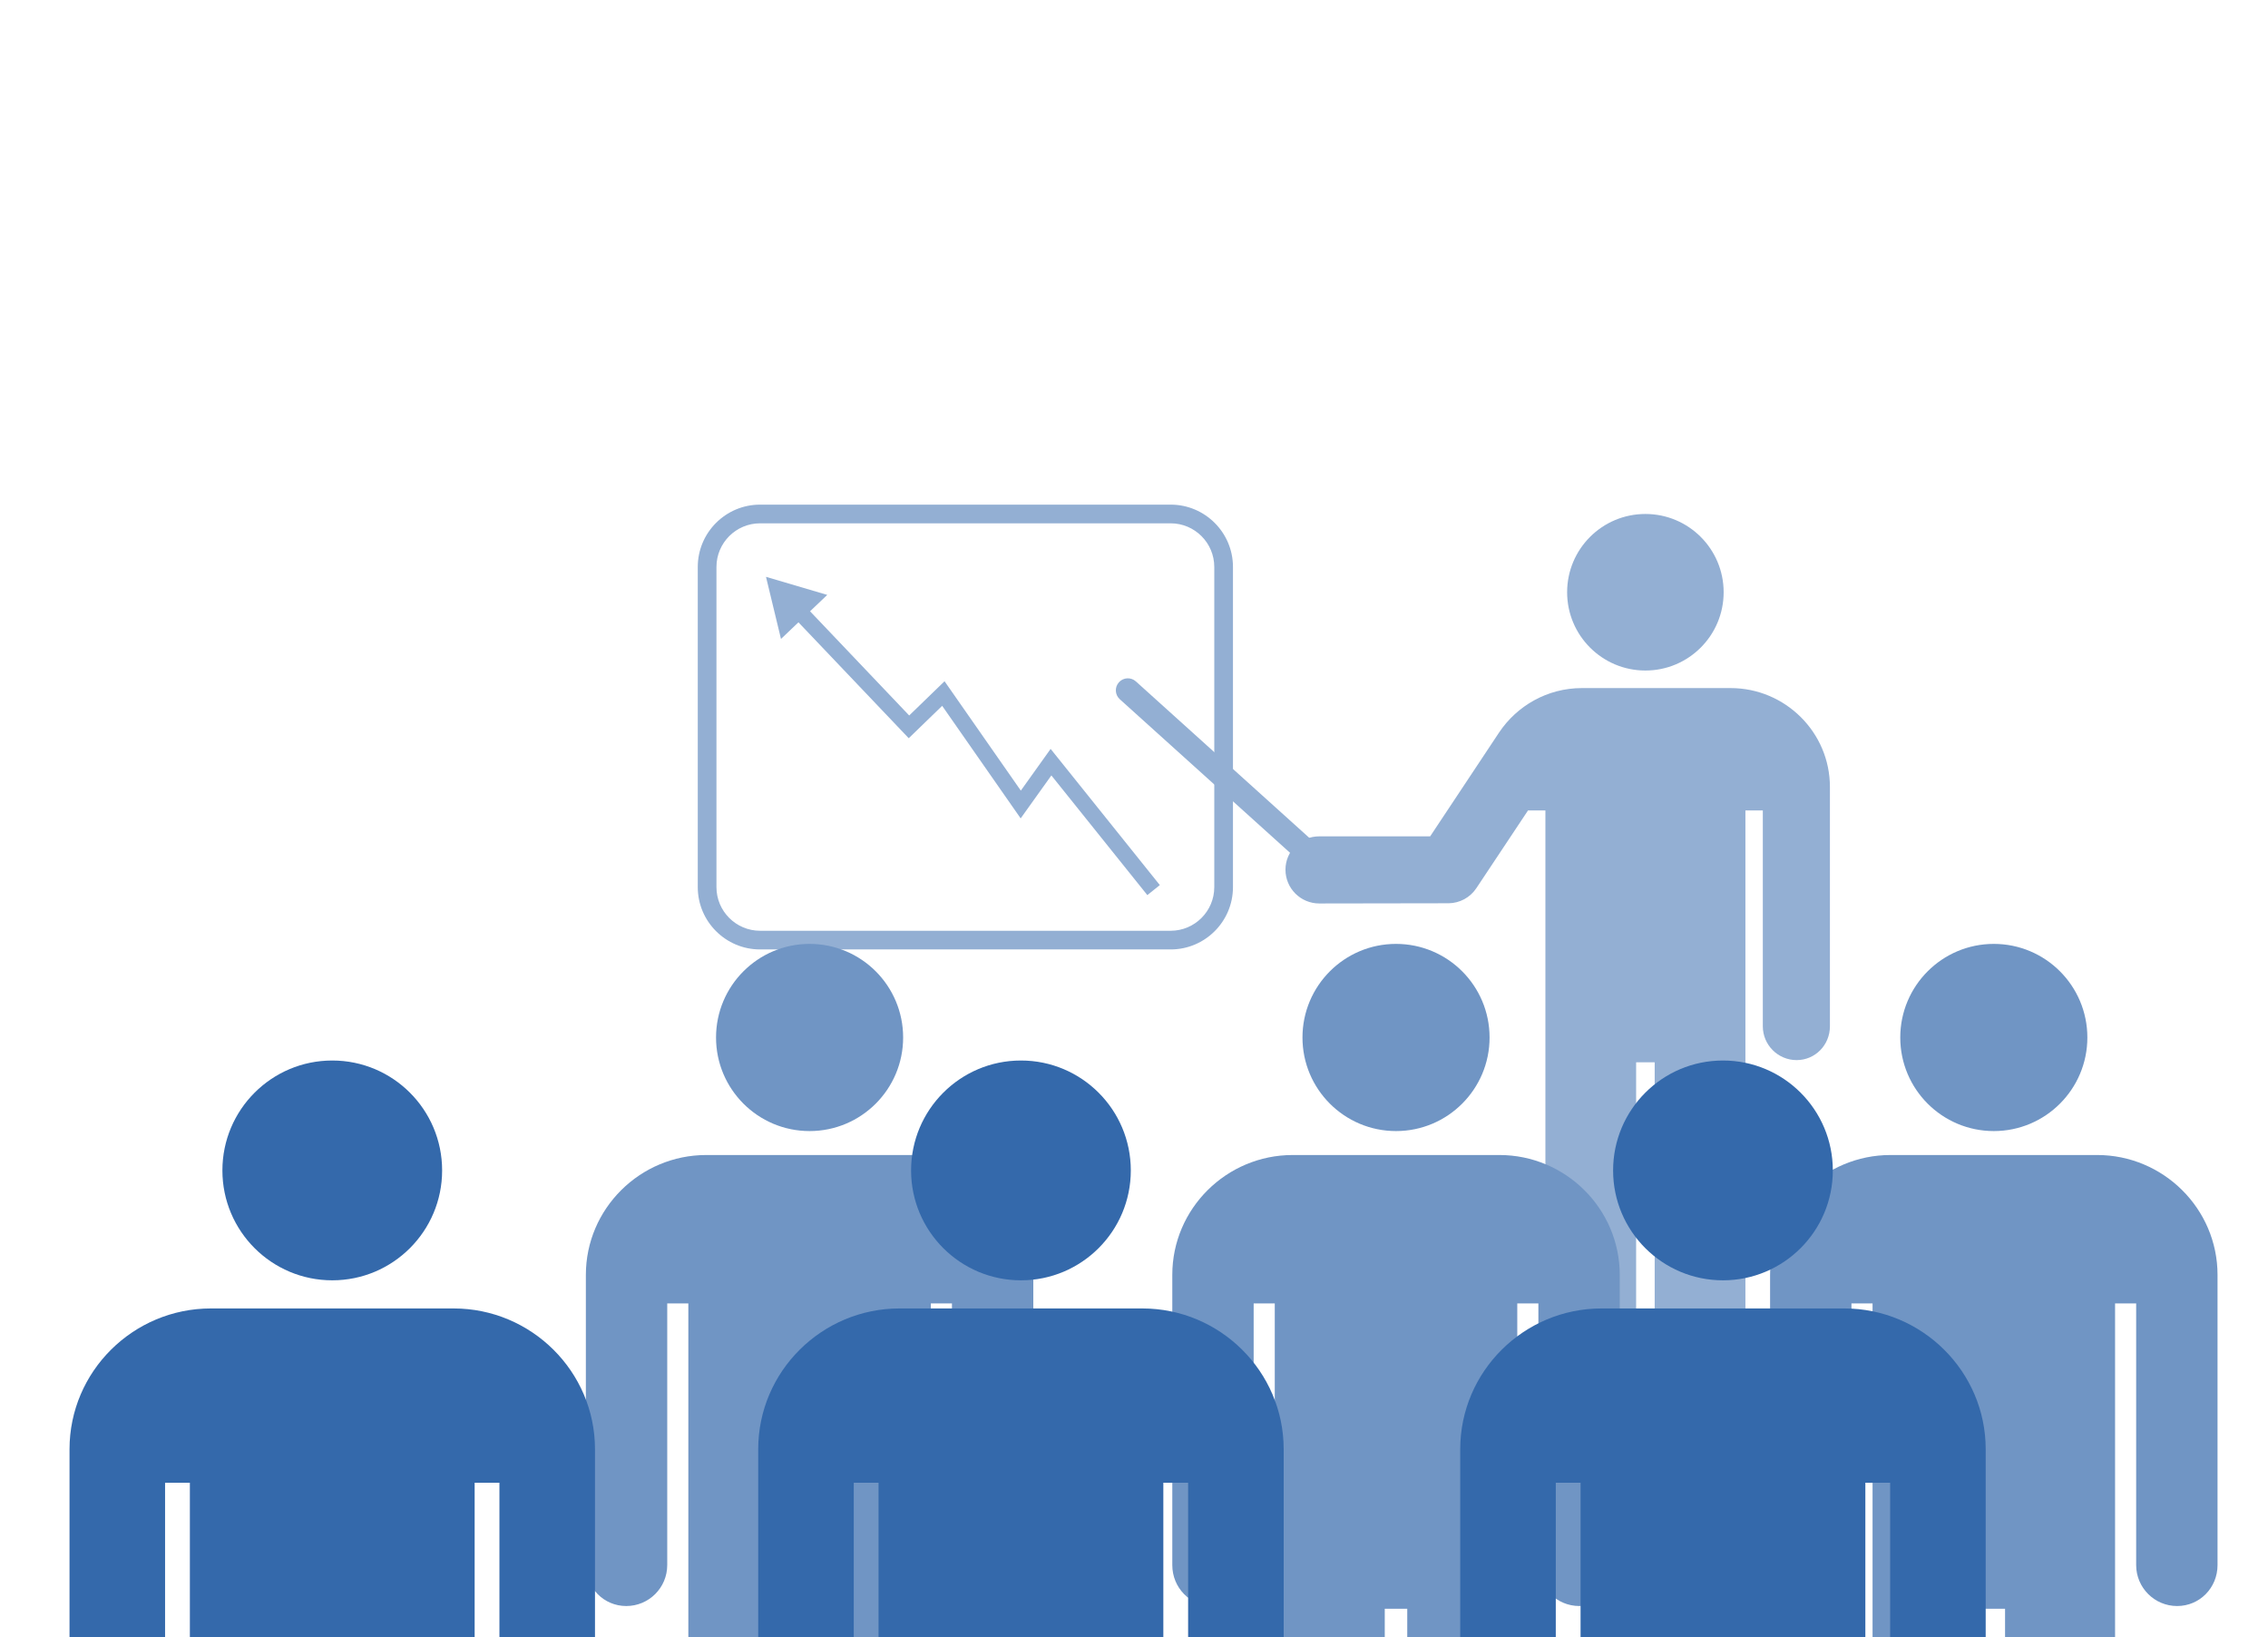 <?xml version="1.0" encoding="utf-8"?>
<!-- Generator: Adobe Illustrator 15.0.2, SVG Export Plug-In . SVG Version: 6.00 Build 0)  -->
<!DOCTYPE svg PUBLIC "-//W3C//DTD SVG 1.1//EN" "http://www.w3.org/Graphics/SVG/1.1/DTD/svg11.dtd">
<svg version="1.1" xmlns="http://www.w3.org/2000/svg" xmlns:xlink="http://www.w3.org/1999/xlink" x="0px" y="0px"
	 width="498.754px" height="360px" viewBox="0 0 498.754 360" enable-background="new 0 0 498.754 360" xml:space="preserve">
<g id="Capa_1">
	<g>
		<polygon fill="#4777BB" points="206.458,-283.69 206.458,-291.684 173.524,-291.684 173.524,-283.69 206.458,-283.69 		"/>
		<polygon fill="#4777BB" points="214.083,-312.149 185.562,-328.612 181.564,-321.692 210.085,-305.218 214.083,-312.149 		"/>
		<polygon fill="#4777BB" points="230.917,-326.057 214.454,-354.571 207.527,-350.574 223.993,-322.06 230.917,-326.057 		"/>
		<polyline fill="#4777BB" points="252.443,-362.633 252.443,-329.687 244.453,-329.687 244.453,-362.633 252.443,-362.633 		"/>
		<polygon fill="#4777BB" points="289.382,-350.574 282.456,-354.571 265.993,-326.057 272.917,-322.06 289.382,-350.574 		"/>
		<polygon fill="#4777BB" points="286.825,-305.218 315.341,-321.686 311.349,-328.612 282.825,-312.14 286.825,-305.218 		"/>
		<polygon fill="#4777BB" points="290.45,-283.69 323.381,-283.69 323.381,-291.684 290.45,-291.684 290.45,-283.69 		"/>
		<path fill="#4777BB" d="M280.325-287.76c0,11.312-5.741,21.574-14.825,26.935c-1.428,0.84-1.83,2.165-1.83,3.678
			c0,3.828,0,20.69,0,20.69c-4.836,1.431-9.945,2.188-15.222,2.188c-5.298,0-10.408-0.758-15.222-2.188c0,0,0-17.747,0-20.69
			c0-1.513-0.401-2.838-1.83-3.678c-9.105-5.361-14.825-15.624-14.825-26.935c0-17.577,14.301-31.876,31.877-31.876
			C266.025-319.637,280.325-305.337,280.325-287.76 M255.703-248.884c0,0,0-6.895,0-8.264c0-6.244,3.596-9.313,5.74-10.577
			c6.708-3.952,10.892-11.627,10.892-20.036c0-13.164-10.725-23.864-23.887-23.864c-13.164,0-23.887,10.7-23.887,23.864
			c0,8.409,4.166,16.084,10.871,20.036c2.165,1.264,5.783,4.333,5.783,10.577c0,2.337,0,8.264,0,8.264
			c2.354,0.442,4.75,0.693,7.232,0.693S253.349-248.441,255.703-248.884"/>
	</g>
	<g>
		<polyline fill="#83A4D4" points="1235.625,-350.623 1235.625,-379.17 1242.559,-379.17 1242.559,-350.623 1235.625,-350.623 		"/>
		<polyline fill="#83A4D4" points="1203.621,-368.74 1209.609,-372.198 1223.892,-347.47 1217.885,-344.011 1203.621,-368.74 		"/>
		<polygon fill="#83A4D4" points="1184.565,-349.7 1181.101,-343.7 1205.825,-329.426 1209.289,-335.428 1184.565,-349.7 		"/>
		<polygon fill="#83A4D4" points="1174.131,-317.692 1174.131,-310.761 1202.681,-310.761 1202.681,-317.692 1174.131,-317.692 		
			"/>
		<polyline fill="#83A4D4" points="1181.101,-284.745 1205.831,-299.009 1209.309,-293.021 1184.577,-278.739 1181.101,-284.745 		
			"/>
		<polyline fill="#83A4D4" points="1203.621,-259.695 1217.885,-284.425 1223.892,-280.949 1209.609,-256.239 1203.621,-259.695 		
			"/>
		<polyline fill="#83A4D4" points="1235.625,-249.264 1235.625,-277.812 1242.559,-277.812 1242.559,-249.264 1235.625,-249.264 		
			"/>
		<polyline fill="#83A4D4" points="1254.29,-280.949 1260.299,-284.425 1274.563,-259.695 1268.572,-256.239 1254.29,-280.949 		"/>
		<polyline fill="#83A4D4" points="1268.894,-293.002 1272.352,-299.009 1297.081,-284.745 1293.605,-278.739 1268.894,-293.002 		
			"/>
		<polygon fill="#83A4D4" points="1304.034,-310.757 1304.034,-317.688 1275.49,-317.688 1275.49,-310.761 1304.034,-310.757 		"/>
		<polygon fill="#83A4D4" points="1297.064,-343.7 1293.602,-349.7 1268.88,-335.428 1272.344,-329.426 1297.064,-343.7 		"/>
		<polyline fill="#83A4D4" points="1254.29,-347.47 1268.572,-372.198 1274.58,-368.74 1260.299,-344.011 1254.29,-347.47 		"/>
		<path fill="#83A4D4" d="M1211.366-314.256c0-15.284,12.451-27.715,27.733-27.715c15.267,0,27.716,12.431,27.716,27.715
			c0,15.285-12.449,27.715-27.716,27.715C1223.817-286.541,1211.366-298.972,1211.366-314.256 M1218.299-314.256
			c0,11.468,9.334,20.801,20.801,20.801c11.449,0,20.783-9.333,20.783-20.801c0-11.467-9.334-20.782-20.783-20.782
			C1227.633-335.039,1218.299-325.724,1218.299-314.256"/>
	</g>
	<g>
		<g>
			<path fill="#93AFD3" d="M257.441,208.738h-90.295c-7.554,0-13.7-6.146-13.7-13.699v-70.394c0-7.554,6.146-13.699,13.7-13.699
				h90.295c7.554,0,13.7,6.146,13.7,13.699v70.394C271.141,202.593,264.995,208.738,257.441,208.738z M167.146,115.054
				c-5.289,0-9.591,4.303-9.591,9.592v70.394c0,5.289,4.303,9.592,9.591,9.592h90.295c5.289,0,9.591-4.303,9.591-9.592v-70.394
				c0-5.289-4.303-9.592-9.591-9.592H167.146z"/>
		</g>
		<g>
			<path fill="#93AFD3" d="M287.377,189.903c-0.63,0-1.263-0.224-1.768-0.68l-39.354-35.49c-1.083-0.977-1.169-2.646-0.193-3.729
				c0.978-1.083,2.647-1.17,3.73-0.192l39.354,35.49c1.083,0.977,1.169,2.646,0.193,3.729
				C288.818,189.609,288.099,189.903,287.377,189.903z"/>
		</g>
		<g>
			<g>
				<polygon fill="#93AFD3" points="252.309,196.791 231.206,170.479 224.454,179.925 207.192,155.181 199.838,162.301 
					174.17,135.331 176.721,132.903 199.94,157.301 207.713,149.774 224.489,173.819 231.043,164.648 255.056,194.588 				"/>
			</g>
			<g>
				<g>
					<polygon fill="#93AFD3" points="181.921,130.791 168.45,126.821 171.747,140.474 					"/>
				</g>
			</g>
		</g>
		<g>
			<path fill="#93AFD3" d="M361.835,147.418c9.504,0,17.211-7.704,17.211-17.211c0-9.508-7.708-17.207-17.211-17.207
				c-9.496,0-17.209,7.699-17.209,17.207C344.626,139.714,352.339,147.418,361.835,147.418L361.835,147.418z"/>
			<path fill="#93AFD3" d="M380.578,151.277c-5.957,0-26.9,0-32.705,0c-7.578,0-14.285,3.886-18.21,9.767
				c-5.742,8.618-11.896,17.907-15.156,22.831c-8.358,0-21.177,0-24.386,0c-4.104,0-7.434,3.229-7.434,7.329
				c0,4.103,3.329,7.428,7.434,7.428c4.781,0,28.485-0.046,28.485-0.046c2.369-0.044,4.67-1.214,6.071-3.337
				c2.637-3.993,11.341-17.062,11.341-17.062h3.83c0,0,0,123.88,0,132.023c0,5.502,4.501,9.952,9.993,9.952
				c5.501,0,9.957-4.45,9.957-9.952c0-8.144,0-76.665,0-76.665h4.082c0,0,0,68.521,0,76.665c0,5.502,4.46,9.952,9.956,9.952
				c5.493,0,9.995-4.45,9.995-9.952c0-8.144,0-132.023,0-132.023h3.827c0,0,0,42.661,0,47.445c0,4.101,3.333,7.435,7.431,7.435
				c4.1,0,7.327-3.334,7.327-7.435c0-4.104,0-46.502,0-52.617C402.415,161.012,392.588,151.277,380.578,151.277L380.578,151.277z"/>
		</g>
	</g>
	<path fill="#4777BB" d="M1433.384-628.334c19.738,0,35.75-16.003,35.75-35.75c0-19.748-16.012-35.741-35.75-35.741
		c-19.725,0-35.748,15.993-35.748,35.741C1397.636-644.337,1413.659-628.334,1433.384-628.334L1433.384-628.334z"/>
	<g>
		<path fill="#7A9DC9" d="M1262.394-463.756V-567.06h-5.388l-8.478,24.478c-3.167,9.187-11.125,16.083-21.237,16.083
			c0,0-29.603,0-38.586,0c-7.71,0-13.961-6.249-13.961-13.956c0-7.708,6.251-13.766,13.961-13.766c4.861,0,20.572,0,34.807,0
			l11.493-33.218c4.731-17.375,19.696-30.165,38.551-30.165c10.902,0,57.047,0,68.238,0c22.546,0,38.119,18.28,38.119,40.826
			c0,11.485,0,91.122,0,98.822c0,7.713-6.063,13.957-13.765,13.957c-7.713,0-13.956-6.243-13.956-13.957c0-8.98,0-89.105,0-89.105
			h-7.188v103.304H1262.394z"/>
		<path fill="#7A9DC9" d="M1271.829-657.634c0.001,17.603,14.27,31.868,31.867,31.868c17.602,0,31.863-14.265,31.865-31.868
			H1271.829z"/>
		<g>
			<path fill="#7A9DC9" d="M1342.861-656.555h-78.332c-1.864,0-3.376-1.512-3.376-3.376c0-1.864,1.512-3.375,3.376-3.375h78.332
				c1.864,0,3.375,1.511,3.375,3.375C1346.236-658.066,1344.726-656.555,1342.861-656.555z"/>
		</g>
		<path fill="#7A9DC9" d="M1269.082-667.864c0,0-1.292-16.057,5.373-24.751c6.984-9.115,16.104-10.907,16.104-10.907v35.659
			H1269.082z"/>
		<path fill="#7A9DC9" d="M1339.235-667.864c0,0,1.291-16.057-5.373-24.751c-6.984-9.115-16.102-10.907-16.102-10.907v35.659
			H1339.235z"/>
		<rect x="1294.142" y="-706.364" fill="#7A9DC9" width="20.035" height="38.5"/>
	</g>
	<path fill="#95B1D8" d="M37.956-50l0.087-145.957h3.5v6.006l2.001,0.25V-50h8.254v-79.185h6.75V-50h8.5v-87.189h22.756v-11.5
		h11.503v-10.005h8.251v-9.757h4.754v42.266H93.308v11.251H81.805v11.257h-9.002V-50h7v-45.176h9.501v-9.25h12.254v-11.756h13.005
		V-50h9.251v-143.205h14.005V-50h9.503v-114.195h9.501V-50h8.253l0.502-111.197h10.501V-50h7.754v-98.94h29.505V-50h8.756v-123.697
		h7.502v-7.757h10.253v7.006h4.998v92.276h15.757v-5.504h11.003v-15.003h3.001v-110.033h3.251v-18.504h3.5v19.004v82.276h6.004
		v17.256h14.002v18.754h5.501V-50h8.001v-43.675h6.006v-57.267h22.256v11.502h15.753V-50h8.004v-125.699h10.503v-6.252h15.753v6
		h7.253V-50h9.502v-100.191h23.006v6.254h-5.501V-50h9.255v-86.687h4.496v-9.507l3.628-3.622v-26.136h2.124v-7.498h7.753v6.748
		l1.877,1.876v26.136h18.881v1.996l-5.502,15.507l-0.25,1.251l-5.505,4.004V-50h7.504v-69.683l2.003-1.252l1.75-1.25v-11.755h3.75
		l0.5,3.753v5.753l2.253,0.751v3.247l1.748,0.251V-50h8.754v-73.683l-3.003-2.999l-4.5-4.505l-6.001-21.008v-5.502h-15.504v-17.502
		l-2.502-0.501v-14.752h-20.004v14.5h-3.253v18.008h-27.757v-27.259h-9.252v-7.752h-31.761v7.752h-9.751v13.003h-6.252v-3.251
		h-5.751v-5.755h-11.504v-21.503h-30.009v21.254h-4.001v60.02h-5.502v-17.751h-4.5v-74.527l-2.503-2.499h-2.999v-17.255h-2.502
		l-1.251-20.756l-3-24.508l-6.665,45.013l-0.337,10.339l-1.669,0.666l-0.333,7.333l-2.331,2.003l0.329,91.026h-1.665v12.001h-3.332
		v14.338h-5.671v4.671h-3.334v-90.028h-7.333v-11.339h-26.009v11.007h-7.672v22.339h-29.674v-12.335h-18.005v-2h-18.338v-30.011
		h-32.34v21.674h-12.672v11.34H90.975v10.003H78.302v11.667h-20.34v10.336h-7.34v-50.684l-8.665-21.339l-0.665-4.331h-1.999v4
		l-9.005,21.341V-50H37.956z M307.12-170.946h7.75v-22.259h12.004v22.259h10.506v4.75h15.754v5.751h6.252l0.5,0.253v8.997h-8.753
		v-7.499h-37.261v55.017h-6.752V-170.946z"/>
	<path fill="#4777BB" d="M248.327-161.221c13.888,0,25.138-11.261,25.138-25.152c0-13.882-11.25-25.147-25.138-25.147
		c-13.896,0-25.154,11.266-25.154,25.147C223.172-172.481,234.431-161.221,248.327-161.221z"/>
	<path fill="#4777BB" d="M1308.99-185.758v-19.938c0,0,54.641,7.389,65.715-47.989c0,0-41.346-21.417-71.619,25.841
		c0,0-19.201-39.872-69.408-28.797c0,0,7.753,57.961,63.499,52.055v18.828h-68.667l5.168,36.92h8.491l10.337,74.572h43.564v-9.228
		c0,0,5.168-10.339,10.338-0.37l0.716,9.598h43.931l10.36-72.727h10.337l5.885-38.766H1308.99 M1361.415-249.258
		c-13.289,35.441-50.948,33.965-50.948,33.965C1322.649-251.843,1361.415-249.258,1361.415-249.258 M1248.076-246.305
		c30.642-3.323,47.994,31.383,47.994,31.383C1262.473-212.338,1248.076-246.305,1248.076-246.305 M1342.309-84.969h-24.643
		c-0.276-5.814-3.875-16.06-17.166-16.06s-15.783,16.06-15.783,16.06h-22.981l-8.858-63.963h97.739L1342.309-84.969
		 M1361.783-158.069h-118.14l-2.213-17.35H1364L1361.783-158.069z"/>
	<g>
		<path fill="#9AB4DA" d="M136.667-684.06c-12.551,0-22.754-10.214-22.754-22.767c0-11.688,8.851-21.33,20.197-22.608
			c3.677-11.407,14.33-19.261,26.432-19.261c15.316,0,27.783,12.468,27.783,27.796c0,1.253-0.11,2.507-0.28,3.737
			c0.924-0.159,1.85-0.256,2.8-0.256c9.192,0,16.667,7.476,16.667,16.68c0,9.191-7.475,16.68-16.667,16.68H136.667 M119.672-706.827
			c0,9.375,7.622,16.997,16.996,16.997h54.179c6.014,0,10.91-4.895,10.91-10.909c0-6.026-4.896-10.908-10.91-10.908
			c-1.57,0-3.081,0.329-4.492,0.974c-1.121,2.824-2.691,5.478-4.688,7.828l-4.383-3.75c3.409-3.98,5.284-9.057,5.284-14.304
			c0-12.151-9.885-22.024-22.024-22.024c-9.008,0-17.009,5.49-20.356,13.647c2.386,0.401,4.809,1.218,7.353,2.46l10.032,5.065
			l-2.617,5.137l-9.959-5.029c-2.983-1.46-5.71-2.167-8.328-2.167C127.293-723.811,119.672-716.189,119.672-706.827"/>
		<path fill="#9AB4DA" d="M253.738-747.108c-1.148,0-2.269,0.118-3.385,0.31c0.206-1.487,0.338-3.003,0.338-4.519
			c0-18.534-15.075-33.611-33.595-33.611c-14.634,0-27.516,9.497-31.961,23.291c-8.696,0.979-16.175,6.026-20.49,13.187
			c0.623,0.042,1.253,0.174,1.882,0.428c1.679,0.677,3.406,1.138,5.129,1.626c3.742-5.104,9.765-8.439,16.57-8.439
			c3.166,0,6.463,0.854,10.07,2.62l12.043,6.081l3.164-6.212l-12.131-6.125c-3.076-1.501-6.006-2.489-8.891-2.975
			c4.047-9.863,13.722-16.502,24.614-16.502c14.678,0,26.631,11.938,26.631,26.631c0,6.345-2.267,12.484-6.389,17.296l5.3,4.535
			c2.414-2.841,4.313-6.051,5.668-9.465c1.707-0.78,3.533-1.178,5.432-1.178c7.272,0,13.192,5.903,13.192,13.19
			c0,7.272-5.919,13.191-13.192,13.191H195.65c3.059,1.437,5.778,3.877,7.762,6.978h50.326c11.115,0,20.153-9.055,20.153-20.168
			C273.892-738.069,264.854-747.108,253.738-747.108z"/>
		
			<line fill="none" stroke="#9AB4DA" stroke-width="5" stroke-linecap="round" stroke-dasharray="12,13" x1="143.837" y1="-686.119" x2="91.569" y2="-591.666"/>
		
			<line fill="none" stroke="#9AB4DA" stroke-width="5" stroke-linecap="round" stroke-dasharray="15.391,16.674" x1="161.942" y1="-681.849" x2="94.904" y2="-560.705"/>
		
			<line fill="none" stroke="#9AB4DA" stroke-width="5" stroke-linecap="round" stroke-dasharray="12,13" x1="187.082" y1="-681.849" x2="134.813" y2="-587.396"/>
		
			<line fill="none" stroke="#9AB4DA" stroke-width="5" stroke-linecap="round" stroke-dasharray="15.391,16.674" x1="224.009" y1="-707.771" x2="156.97" y2="-586.627"/>
		
			<line fill="none" stroke="#9AB4DA" stroke-width="5" stroke-linecap="round" stroke-dasharray="12,13" x1="249.148" y1="-707.771" x2="196.88" y2="-613.318"/>
	</g>
	<g>
		<path fill="#9AB4DA" d="M319.59-706.247c-19.467,0-35.292-15.843-35.292-35.313c0-18.127,13.729-33.083,31.327-35.067
			c5.703-17.693,22.226-29.875,40.997-29.875c23.756,0,43.093,19.338,43.093,43.113c0,1.944-0.17,3.889-0.434,5.796
			c1.434-0.246,2.87-0.397,4.343-0.397c14.257,0,25.851,11.595,25.851,25.871c0,14.256-11.593,25.871-25.851,25.871H319.59
			 M293.23-741.56c0,14.542,11.821,26.362,26.36,26.362h84.034c9.328,0,16.921-7.591,16.921-16.92
			c0-9.348-7.593-16.919-16.921-16.919c-2.436,0-4.778,0.51-6.968,1.51c-1.738,4.38-4.174,8.497-7.27,12.142l-6.798-5.817
			c5.289-6.173,8.195-14.048,8.195-22.187c0-18.847-15.332-34.161-34.161-34.161c-13.972,0-26.381,8.516-31.573,21.168
			c3.7,0.623,7.458,1.89,11.404,3.815l15.56,7.856l-4.059,7.968l-15.448-7.8c-4.626-2.264-8.856-3.36-12.917-3.36
			C305.051-767.902,293.23-756.081,293.23-741.56"/>
		
			<line fill="none" stroke="#9AB4DA" stroke-width="5" stroke-linecap="round" stroke-dasharray="16.229,17.581" x1="333" y1="-710.517" x2="262.312" y2="-582.777"/>
		
			<line fill="none" stroke="#9AB4DA" stroke-width="5" stroke-linecap="round" stroke-dasharray="20.815,22.55" x1="357.485" y1="-704.742" x2="266.821" y2="-540.906"/>
		
			<line fill="none" stroke="#9AB4DA" stroke-width="5" stroke-linecap="round" stroke-dasharray="16.229,17.581" x1="391.484" y1="-704.742" x2="320.796" y2="-577.004"/>
	</g>
	<path fill="#4777BB" d="M1387.714-564.419c0,0,0,46.161,0,100.664h91.355c0-54.503,0-100.664,0-100.664h7.949
		c0,0,0,88.615,0,98.549c0,0.719,0.067,1.421,0.162,2.114h30.337c0.092-0.693,0.157-1.395,0.157-2.114c0-8.521,0-96.59,0-109.295
		c0-24.931-20.412-45.152-45.36-45.152c-12.372,0-55.875,0-67.935,0c-15.739,0-29.671,8.073-37.821,20.288
		c-11.93,17.901-24.714,37.199-31.485,47.421c-17.358,0-43.985,0-50.652,0c-8.526,0-15.44,6.709-15.44,15.226
		c0,8.523,6.914,15.43,15.44,15.43c9.934,0,59.172-0.096,59.172-0.096c4.918-0.096,9.698-2.521,12.609-6.935
		c5.476-8.292,23.556-35.436,23.556-35.436H1387.714z M1433.489-527.387l-9.411-17.729l6.039-56.087h3.372h3.37l6.038,56.087
		L1433.489-527.387z M1433.386-614.478h10.315l-6.987,10.616h-3.328h-3.33l-6.986-10.616H1433.386z"/>
	<g>
		<defs>
			<rect id="SVGID_1_" y="180" width="498.682" height="180"/>
		</defs>
		<clipPath id="SVGID_2_">
			<use xlink:href="#SVGID_1_"  overflow="visible"/>
		</clipPath>
		<g clip-path="url(#SVGID_2_)">
			<g>
				<g>
					<g>
						<g>
							<path fill="#7095C4" d="M178.035,248.67c11.364,0,20.573-9.217,20.573-20.572c0-11.363-9.209-20.579-20.573-20.579
								c-11.362,0-20.571,9.216-20.571,20.579C157.464,239.453,166.673,248.67,178.035,248.67z"/>
							<path fill="#7095C4" d="M200.762,253.934c14.545,0,26.473,11.802,26.473,26.356c0,7.415,0,58.822,0,63.797
								c0,4.977-3.91,9.004-8.885,9.004c-4.974,0-9.008-4.027-9.008-9.004c0-5.799,0-57.521,0-57.521H204.7c0,0,0,150.191,0,160.061
								c0,6.666-5.463,12.07-12.122,12.07c-6.663,0-12.071-5.404-12.071-12.07c0-9.869,0-92.941,0-92.941h-4.945
								c0,0,0,83.072,0,92.941c0,6.666-5.409,12.07-12.068,12.07c-6.663,0-12.122-5.404-12.122-12.07c0-9.869,0-160.061,0-160.061
								h-4.642c0,0,0,51.722,0,57.521c0,4.977-4.034,9.004-9.008,9.004c-4.974,0-8.885-4.027-8.885-9.004c0-4.975,0-56.382,0-63.797
								c0-14.555,11.917-26.356,26.473-26.356C162.345,253.934,193.536,253.934,200.762,253.934z"/>
						</g>
					</g>
				</g>
				<g>
					<g>
						<g>
							<path fill="#7095C4" d="M306.998,248.67c11.364,0,20.573-9.217,20.573-20.572c0-11.363-9.209-20.579-20.573-20.579
								c-11.363,0-20.571,9.216-20.571,20.579C286.426,239.453,295.635,248.67,306.998,248.67z"/>
							<path fill="#7095C4" d="M329.723,253.934c14.546,0,26.474,11.802,26.474,26.356c0,7.415,0,58.822,0,63.797
								c0,4.977-3.911,9.004-8.885,9.004c-4.975,0-9.008-4.027-9.008-9.004c0-5.799,0-57.521,0-57.521h-4.642
								c0,0,0,150.191,0,160.061c0,6.666-5.463,12.07-12.123,12.07c-6.662,0-12.07-5.404-12.07-12.07c0-9.869,0-92.941,0-92.941
								h-4.947c0,0,0,83.072,0,92.941c0,6.666-5.408,12.07-12.067,12.07c-6.662,0-12.122-5.404-12.122-12.07
								c0-9.869,0-160.061,0-160.061h-4.642c0,0,0,51.722,0,57.521c0,4.977-4.033,9.004-9.007,9.004
								c-4.975,0-8.885-4.027-8.885-9.004c0-4.975,0-56.382,0-63.797c0-14.555,11.917-26.356,26.473-26.356
								C291.307,253.934,322.498,253.934,329.723,253.934z"/>
						</g>
					</g>
				</g>
				<g>
					<g>
						<g>
							<path fill="#7095C4" d="M438.457,248.67c11.364,0,20.573-9.217,20.573-20.572c0-11.363-9.209-20.579-20.573-20.579
								c-11.362,0-20.571,9.216-20.571,20.579C417.885,239.453,427.095,248.67,438.457,248.67z"/>
							<path fill="#7095C4" d="M461.183,253.934c14.546,0,26.473,11.802,26.473,26.356c0,7.415,0,58.822,0,63.797
								c0,4.977-3.91,9.004-8.885,9.004c-4.974,0-9.008-4.027-9.008-9.004c0-5.799,0-57.521,0-57.521h-4.641
								c0,0,0,150.191,0,160.061c0,6.666-5.463,12.07-12.122,12.07c-6.663,0-12.071-5.404-12.071-12.07c0-9.869,0-92.941,0-92.941
								h-4.946c0,0,0,83.072,0,92.941c0,6.666-5.409,12.07-12.068,12.07c-6.662,0-12.122-5.404-12.122-12.07
								c0-9.869,0-160.061,0-160.061h-4.642c0,0,0,51.722,0,57.521c0,4.977-4.034,9.004-9.008,9.004s-8.885-4.027-8.885-9.004
								c0-4.975,0-56.382,0-63.797c0-14.555,11.917-26.356,26.474-26.356C422.767,253.934,453.957,253.934,461.183,253.934z"/>
						</g>
					</g>
				</g>
			</g>
			<g>
				<g>
					<g>
						<g>
							<path fill="#3469AB" d="M73.068,281.483c13.344,0,24.159-10.822,24.159-24.158c0-13.346-10.815-24.168-24.159-24.168
								c-13.345,0-24.16,10.822-24.16,24.168C48.908,270.661,59.723,281.483,73.068,281.483z"/>
							<path fill="#3469AB" d="M99.755,287.667c17.083,0,31.089,13.857,31.089,30.951c0,8.708,0,69.076,0,74.919
								c0,5.845-4.593,10.573-10.434,10.573c-5.841,0-10.579-4.729-10.579-10.573c0-6.809,0-67.549,0-67.549h-5.451
								c0,0,0,176.38,0,187.969c0,7.826-6.414,14.175-14.236,14.175c-7.824,0-14.175-6.349-14.175-14.175
								c0-11.589,0-109.148,0-109.148h-5.808c0,0,0,97.56,0,109.148c0,7.826-6.351,14.175-14.171,14.175
								c-7.825,0-14.235-6.349-14.235-14.175c0-11.589,0-187.969,0-187.969h-5.453c0,0,0,60.74,0,67.549
								c0,5.845-4.736,10.573-10.578,10.573c-5.841,0-10.434-4.729-10.434-10.573c0-5.843,0-66.211,0-74.919
								c0-17.094,13.995-30.951,31.089-30.951C54.641,287.667,91.27,287.667,99.755,287.667z"/>
						</g>
					</g>
				</g>
				<g>
					<g>
						<g>
							<path fill="#3469AB" d="M224.515,281.483c13.345,0,24.16-10.822,24.16-24.158c0-13.346-10.814-24.168-24.16-24.168
								c-13.344,0-24.159,10.822-24.159,24.168C200.356,270.661,211.171,281.483,224.515,281.483z"/>
							<path fill="#3469AB" d="M251.204,287.667c17.082,0,31.089,13.857,31.089,30.951c0,8.708,0,69.076,0,74.919
								c0,5.845-4.593,10.573-10.435,10.573c-5.84,0-10.578-4.729-10.578-10.573c0-6.809,0-67.549,0-67.549h-5.451
								c0,0,0,176.38,0,187.969c0,7.826-6.416,14.175-14.236,14.175c-7.824,0-14.176-6.349-14.176-14.175
								c0-11.589,0-109.148,0-109.148h-5.808c0,0,0,97.56,0,109.148c0,7.826-6.35,14.175-14.169,14.175
								c-7.826,0-14.236-6.349-14.236-14.175c0-11.589,0-187.969,0-187.969h-5.452c0,0,0,60.74,0,67.549
								c0,5.845-4.737,10.573-10.578,10.573c-5.842,0-10.434-4.729-10.434-10.573c0-5.843,0-66.211,0-74.919
								c0-17.094,13.995-30.951,31.088-30.951C206.088,287.667,242.716,287.667,251.204,287.667z"/>
						</g>
					</g>
				</g>
				<g>
					<g>
						<g>
							<path fill="#3469AB" d="M378.895,281.483c13.344,0,24.16-10.822,24.16-24.158c0-13.346-10.816-24.168-24.16-24.168
								s-24.158,10.822-24.158,24.168C354.736,270.661,365.55,281.483,378.895,281.483z"/>
							<path fill="#3469AB" d="M405.583,287.667c17.083,0,31.089,13.857,31.089,30.951c0,8.708,0,69.076,0,74.919
								c0,5.845-4.592,10.573-10.433,10.573c-5.843,0-10.579-4.729-10.579-10.573c0-6.809,0-67.549,0-67.549h-5.451
								c0,0,0,176.38,0,187.969c0,7.826-6.415,14.175-14.236,14.175c-7.825,0-14.176-6.349-14.176-14.175
								c0-11.589,0-109.148,0-109.148h-5.808c0,0,0,97.56,0,109.148c0,7.826-6.352,14.175-14.171,14.175
								c-7.824,0-14.235-6.349-14.235-14.175c0-11.589,0-187.969,0-187.969h-5.451c0,0,0,60.74,0,67.549
								c0,5.845-4.738,10.573-10.579,10.573s-10.434-4.729-10.434-10.573c0-5.843,0-66.211,0-74.919
								c0-17.094,13.995-30.951,31.088-30.951C360.468,287.667,397.097,287.667,405.583,287.667z"/>
						</g>
					</g>
				</g>
			</g>
		</g>
	</g>
	<g>
		<g>
			<path fill="#4777BB" d="M1398.117-272.886v47.037h85.316v-47.037H1398.117z M1411.736-244.662c-2.177,0-8.383-0.78-8.437-6.904
				h5.91c0,0.483,0.081,0.913,0.216,1.262c0.43,1.156,1.72,1.397,2.82,1.397c0.967,0,2.445-0.323,2.445-1.747
				c0-0.994-0.834-1.262-4.139-2.203c-3.034-0.86-6.501-1.692-6.501-5.561c0-4.433,3.788-6.34,7.737-6.34
				c4.164,0,7.844,1.585,8.006,6.259h-5.587c0.106-0.725-0.217-1.208-0.7-1.531c-0.483-0.349-1.154-0.483-1.746-0.483
				c-0.805,0-2.121,0.214-2.121,1.29c0.107,1.369,2.848,1.666,5.561,2.417c2.712,0.752,5.398,2.015,5.398,5.534
				C1420.6-246.274,1416.006-244.662,1411.736-244.662z M1427.253-245.119h-5.587v-5.319h5.587V-245.119z M1441.879-245.119
				l-0.805-2.74h-6.098l-0.86,2.74h-5.937l7.065-19.181h5.774l6.984,19.181H1441.879z M1454.598-245.119h-5.587v-5.319h5.587
				V-245.119z M1464.021-244.662c-2.177,0-8.383-0.78-8.437-6.904h5.91c0,0.483,0.081,0.913,0.216,1.262
				c0.43,1.156,1.72,1.397,2.82,1.397c0.967,0,2.445-0.323,2.445-1.747c0-0.994-0.834-1.262-4.139-2.203
				c-3.034-0.86-6.501-1.692-6.501-5.561c0-4.433,3.788-6.34,7.737-6.34c4.164,0,7.844,1.585,8.005,6.259h-5.587
				c0.107-0.725-0.216-1.208-0.699-1.531c-0.483-0.349-1.154-0.483-1.746-0.483c-0.805,0-2.121,0.214-2.121,1.29
				c0.107,1.369,2.848,1.666,5.561,2.417c2.712,0.752,5.398,2.015,5.398,5.534C1472.885-246.274,1468.291-244.662,1464.021-244.662z
				 M1479.537-245.119h-5.586v-5.319h5.586V-245.119z"/>
			<polygon fill="#4777BB" points="1438.119,-257.879 1436.265,-251.969 1439.892,-251.969 1438.172,-257.879 			"/>
		</g>
		<rect x="1490.75" y="-283.069" fill="#4777BB" width="12.078" height="46.262"/>
		<path fill="#4777BB" d="M1374.383-238.584v107.52h50.178v-44.369h32.43v44.369h50.178v-107.52H1374.383z M1405.63-154.898h-18.945
			v-20.535h18.945V-154.898z M1405.63-205.314h-18.945v-20.535h18.945V-205.314z M1450.248-205.314h-18.945v-20.535h18.945V-205.314
			z M1494.866-154.898h-18.946v-20.535h18.946V-154.898z M1494.866-205.314h-18.946v-20.535h18.946V-205.314z"/>
	</g>
	<path fill="#4777BB" d="M347.423-218.626c-5.137-4.903-13.287-4.7-18.18,0.451l-62.241,62.605l-36.705,0.02l-62.624-62.625
		c-4.908-5.151-13.04-5.354-18.188-0.451c-5.155,4.9-5.362,13.04-0.451,18.184l65.405,65.511L214.443-50h68.064l-0.032-84.932
		l65.402-65.511C352.777-205.586,352.574-213.726,347.423-218.626z"/>
</g>
<g id="Capa_2" display="none">
	<g display="inline">
		<g>
			<path fill="#4777BB" d="M319.682-561.587c-6.469,0-11.711,5.242-11.711,11.713c0,6.467,5.242,11.711,11.711,11.711
				s11.711-5.244,11.711-11.711C331.393-556.345,326.151-561.587,319.682-561.587z M319.682-539.761
				c-5.578,0-10.115-4.534-10.115-10.113c0-5.577,4.537-10.112,10.115-10.112c5.577,0,10.115,4.536,10.115,10.112
				C329.797-544.295,325.259-539.761,319.682-539.761z"/>
			<path fill="#4777BB" d="M358.213-544.434c0.226-1.621,0.349-3.271,0.369-4.947l-5.654-1.161c-0.019-0.868-0.07-1.729-0.152-2.578
				l5.463-1.927c-0.223-1.648-0.547-3.266-0.969-4.844l-5.76,0.409c-0.253-0.841-0.54-1.669-0.859-2.48l4.74-3.326
				c-0.655-1.516-1.405-2.979-2.242-4.381l-5.435,1.946c-0.477-0.75-0.986-1.475-1.521-2.179l3.663-4.482
				c-1.034-1.268-2.146-2.473-3.331-3.6l-4.711,3.344c-0.666-0.597-1.357-1.167-2.074-1.706l2.321-5.306
				c-1.331-0.936-2.723-1.793-4.169-2.559l-3.635,4.488c-0.81-0.393-1.637-0.758-2.481-1.088l0.804-5.729
				c-1.525-0.535-3.094-0.979-4.702-1.322l-2.288,5.309c-0.887-0.159-1.786-0.283-2.695-0.37l-0.771-5.729
				c-0.81-0.049-1.622-0.079-2.441-0.079c-0.82,0-1.633,0.029-2.441,0.079l-0.771,5.729c-0.912,0.087-1.811,0.211-2.696,0.37
				l-2.287-5.309c-1.608,0.343-3.175,0.787-4.702,1.322l0.801,5.729c-0.842,0.331-1.67,0.696-2.479,1.088l-3.635-4.488
				c-1.447,0.766-2.839,1.624-4.17,2.559l2.319,5.306c-0.714,0.539-1.405,1.109-2.073,1.706l-4.711-3.344
				c-1.186,1.127-2.295,2.332-3.33,3.602l3.664,4.482c-0.534,0.703-1.045,1.427-1.521,2.177l-5.436-1.946
				c-0.834,1.402-1.585,2.865-2.24,4.381l4.738,3.326c-0.316,0.812-0.604,1.64-0.859,2.48l-5.758-0.409
				c-0.423,1.578-0.748,3.195-0.968,4.844l5.462,1.927c-0.082,0.849-0.135,1.71-0.152,2.578l-5.652,1.161
				c0.018,1.675,0.141,3.326,0.366,4.947l5.778,0.38c0.146,0.838,0.325,1.668,0.533,2.491l-5.135,2.642
				c0.469,1.605,1.037,3.167,1.699,4.676l5.668-1.189c0.363,0.754,0.754,1.493,1.171,2.216l-4.229,3.933
				c0.883,1.415,1.855,2.776,2.908,4.064l5.137-2.681c0.543,0.618,1.109,1.216,1.696,1.795l-3.015,4.934
				c1.231,1.126,2.533,2.181,3.898,3.146l4.223-3.959c0.684,0.444,1.381,0.867,2.098,1.26l-1.578,5.569
				c1.486,0.76,3.026,1.419,4.611,1.987l2.994-4.951c0.771,0.242,1.556,0.457,2.348,0.646l-0.016,5.784
				c1.625,0.328,3.289,0.556,4.982,0.677l1.547-5.583c0.401,0.019,0.807,0.027,1.213,0.027s0.811-0.008,1.213-0.027l1.548,5.583
				c1.692-0.122,3.354-0.349,4.981-0.677l-0.018-5.784c0.796-0.19,1.576-0.405,2.35-0.646l2.992,4.951
				c1.588-0.568,3.127-1.227,4.611-1.987l-1.575-5.569c0.715-0.393,1.413-0.816,2.097-1.26l4.222,3.959
				c1.368-0.965,2.67-2.02,3.899-3.146l-3.014-4.934c0.586-0.579,1.152-1.177,1.695-1.795l5.136,2.681
				c1.054-1.289,2.026-2.65,2.907-4.064l-4.229-3.933c0.418-0.723,0.809-1.462,1.172-2.216l5.668,1.189
				c0.661-1.51,1.23-3.071,1.698-4.676l-5.134-2.642c0.207-0.822,0.387-1.652,0.534-2.491L358.213-544.434z M319.682-538.163
				c-6.469,0-11.711-5.244-11.711-11.711c0-6.471,5.242-11.713,11.711-11.713s11.711,5.242,11.711,11.713
				C331.393-543.407,326.151-538.163,319.682-538.163z"/>
		</g>
		<g>
			<path fill="#4777BB" d="M596.088-677.114v-4.237l-4.465-1.246c-0.203-1.173-0.513-2.314-0.916-3.405l3.232-3.315l-2.127-3.665
				l-4.492,1.172c-0.688-0.823-1.448-1.587-2.266-2.285l1.195-4.482l-3.647-2.153l-3.336,3.209c-1.13-0.424-2.31-0.747-3.53-0.957
				l-1.245-4.469h-4.231l-1.246,4.469c-1.128,0.196-2.223,0.483-3.275,0.863l-3.293-3.255l-3.676,2.102l1.138,4.492
				c-0.831,0.689-1.597,1.446-2.304,2.257l-4.469-1.231l-2.18,3.633l3.189,3.362c-0.453,1.17-0.793,2.394-1.014,3.657l-4.469,1.248
				v4.235l4.469,1.244c0.203,1.173,0.51,2.315,0.914,3.41l-3.232,3.314l2.13,3.662l4.486-1.168c0.694,0.821,1.454,1.583,2.27,2.281
				l-1.198,4.484l3.648,2.152l3.34-3.213c1.131,0.426,2.307,0.748,3.525,0.961l1.246,4.462h4.236l1.24-4.462
				c1.129-0.199,2.223-0.485,3.278-0.868l3.29,3.258l3.679-2.103l-1.136-4.495c0.83-0.688,1.595-1.444,2.297-2.257l4.479,1.232
				l2.174-3.631l-3.188-3.364c0.454-1.17,0.793-2.391,1.015-3.658L596.088-677.114z M572.377-663.932
				c-8.451,0-15.302-6.851-15.302-15.302c0-8.451,6.851-15.304,15.302-15.304c8.447,0,15.299,6.853,15.299,15.304
				C587.676-670.783,580.825-663.932,572.377-663.932z"/>
			<path fill="#4777BB" d="M572.377-694.538c-8.451,0-15.302,6.853-15.302,15.304c0,8.451,6.851,15.302,15.302,15.302
				c8.447,0,15.299-6.851,15.299-15.302C587.676-687.685,580.825-694.538,572.377-694.538z M572.377-664.689
				c-8.021,0-14.546-6.523-14.546-14.544c0-8.017,6.524-14.544,14.546-14.544c8.018,0,14.543,6.527,14.543,14.544
				C586.92-671.212,580.395-664.689,572.377-664.689z"/>
			<path fill="#4777BB" d="M572.377-692.521c-7.327,0-13.288,5.962-13.288,13.288c0,7.327,5.961,13.285,13.288,13.285
				c7.323,0,13.287-5.958,13.287-13.285C585.665-686.559,579.701-692.521,572.377-692.521z M572.377-666.147
				c-7.228,0-13.088-5.86-13.088-13.086s5.86-13.087,13.088-13.087c7.229,0,13.088,5.861,13.088,13.087
				S579.606-666.147,572.377-666.147z"/>
			<path fill="#4777BB" d="M572.377-692.32c-7.228,0-13.088,5.861-13.088,13.087s5.86,13.086,13.088,13.086
				c7.229,0,13.088-5.86,13.088-13.086S579.606-692.32,572.377-692.32z"/>
		</g>
		<g>
			<path fill="#4777BB" d="M419.272-547.077v-4.236l-4.465-1.246c-0.203-1.173-0.513-2.313-0.915-3.404l3.232-3.317l-2.128-3.664
				l-4.492,1.173c-0.688-0.824-1.447-1.588-2.266-2.285l1.195-4.482l-3.646-2.154l-3.336,3.21c-1.131-0.424-2.31-0.746-3.53-0.957
				l-1.245-4.47h-4.232l-1.246,4.47c-1.127,0.194-2.223,0.483-3.275,0.863l-3.293-3.255l-3.676,2.101l1.138,4.492
				c-0.83,0.69-1.597,1.446-2.303,2.258l-4.47-1.231l-2.18,3.633l3.189,3.363c-0.452,1.169-0.793,2.392-1.014,3.656l-4.468,1.248
				v4.234l4.468,1.245c0.204,1.173,0.51,2.315,0.915,3.41l-3.233,3.313l2.131,3.665l4.485-1.169c0.694,0.822,1.454,1.583,2.271,2.28
				l-1.198,4.486l3.647,2.152l3.34-3.214c1.132,0.425,2.307,0.748,3.525,0.962l1.246,4.461h4.236l1.241-4.461
				c1.128-0.2,2.223-0.487,3.278-0.868l3.29,3.257l3.679-2.103l-1.137-4.495c0.83-0.688,1.595-1.443,2.297-2.257l4.479,1.231
				l2.175-3.631l-3.189-3.362c0.454-1.169,0.794-2.392,1.015-3.658L419.272-547.077z M395.561-533.894
				c-8.45,0-15.301-6.851-15.301-15.303c0-8.45,6.851-15.303,15.301-15.303c8.447,0,15.299,6.853,15.299,15.303
				C410.86-540.745,404.008-533.894,395.561-533.894z"/>
			<path fill="#4777BB" d="M395.561-564.5c-8.45,0-15.301,6.853-15.301,15.303c0,8.452,6.851,15.303,15.301,15.303
				c8.447,0,15.299-6.851,15.299-15.303C410.86-557.646,404.008-564.5,395.561-564.5z M395.561-534.651
				c-8.021,0-14.545-6.523-14.545-14.545c0-8.016,6.524-14.543,14.545-14.543c8.018,0,14.543,6.527,14.543,14.543
				C410.104-541.174,403.579-534.651,395.561-534.651z"/>
			<path fill="#4777BB" d="M395.561-562.481c-7.326,0-13.287,5.961-13.287,13.285c0,7.328,5.961,13.285,13.287,13.285
				c7.324,0,13.287-5.957,13.287-13.285C408.848-556.521,402.885-562.481,395.561-562.481z M395.561-536.11
				c-7.228,0-13.087-5.859-13.087-13.086c0-7.225,5.859-13.087,13.087-13.087c7.229,0,13.089,5.862,13.089,13.087
				C408.65-541.969,402.79-536.11,395.561-536.11z"/>
			<path fill="#4777BB" d="M395.561-562.283c-7.228,0-13.087,5.862-13.087,13.087c0,7.227,5.859,13.086,13.087,13.086
				c7.229,0,13.089-5.859,13.089-13.086C408.65-556.421,402.79-562.283,395.561-562.283z"/>
		</g>
		<g>
			<path fill="#4777BB" d="M536.503-723.607c-2.259,0-4.089,1.83-4.089,4.089c0,2.257,1.83,4.089,4.089,4.089
				c2.256,0,4.09-1.832,4.09-4.089C540.593-721.777,538.759-723.607,536.503-723.607z M536.503-715.988
				c-1.948,0-3.534-1.583-3.534-3.531c0-1.947,1.586-3.532,3.534-3.532s3.53,1.585,3.53,3.532
				C540.034-717.571,538.452-715.988,536.503-715.988z"/>
			<path fill="#4777BB" d="M549.952-717.621c0.078-0.563,0.122-1.141,0.131-1.727l-1.973-0.404c-0.009-0.304-0.027-0.605-0.057-0.9
				l1.911-0.672c-0.081-0.576-0.196-1.14-0.339-1.692l-2.014,0.144c-0.087-0.294-0.186-0.583-0.297-0.867l1.654-1.161
				c-0.229-0.526-0.494-1.038-0.783-1.529l-1.9,0.682c-0.165-0.263-0.341-0.517-0.529-0.763l1.279-1.563
				c-0.359-0.443-0.75-0.863-1.161-1.258l-1.646,1.168c-0.234-0.209-0.474-0.408-0.724-0.597l0.808-1.852
				c-0.463-0.327-0.947-0.625-1.454-0.892l-1.269,1.566c-0.282-0.138-0.572-0.264-0.865-0.381l0.279-2
				c-0.533-0.188-1.08-0.342-1.639-0.461l-0.801,1.852c-0.31-0.055-0.626-0.097-0.941-0.129l-0.268-1.998
				c-0.282-0.018-0.565-0.027-0.853-0.027s-0.571,0.009-0.853,0.027l-0.271,1.998c-0.315,0.032-0.631,0.075-0.941,0.129
				l-0.795-1.852c-0.564,0.12-1.111,0.273-1.645,0.461l0.281,2c-0.295,0.117-0.584,0.243-0.867,0.381l-1.269-1.566
				c-0.502,0.267-0.991,0.565-1.454,0.892l0.808,1.852c-0.25,0.189-0.487,0.388-0.724,0.597l-1.642-1.168
				c-0.415,0.395-0.806,0.815-1.165,1.258l1.279,1.563c-0.188,0.247-0.363,0.5-0.529,0.763l-1.9-0.682
				c-0.289,0.492-0.549,1.003-0.78,1.529l1.656,1.161c-0.113,0.285-0.213,0.573-0.302,0.867l-2.01-0.144
				c-0.146,0.552-0.26,1.116-0.338,1.692l1.906,0.672c-0.029,0.295-0.048,0.597-0.055,0.9l-1.972,0.404
				c0.006,0.585,0.052,1.163,0.128,1.727l2.016,0.134c0.052,0.292,0.113,0.582,0.188,0.869l-1.792,0.922
				c0.161,0.56,0.359,1.105,0.591,1.633l1.98-0.416c0.126,0.263,0.265,0.522,0.409,0.774l-1.478,1.371
				c0.309,0.496,0.646,0.97,1.017,1.418l1.793-0.933c0.188,0.215,0.386,0.425,0.593,0.626l-1.056,1.722
				c0.43,0.395,0.886,0.762,1.363,1.098l1.473-1.383c0.239,0.156,0.481,0.304,0.731,0.441l-0.547,1.944
				c0.518,0.264,1.053,0.498,1.608,0.694l1.043-1.729c0.272,0.084,0.544,0.16,0.82,0.226l-0.005,2.02
				c0.566,0.115,1.15,0.193,1.738,0.233l0.541-1.945c0.143,0.003,0.282,0.007,0.425,0.007c0.141,0,0.283-0.004,0.424-0.007
				l0.539,1.945c0.591-0.041,1.171-0.119,1.737-0.233l-0.004-2.02c0.276-0.066,0.551-0.142,0.819-0.226l1.043,1.729
				c0.556-0.196,1.091-0.43,1.609-0.694l-0.548-1.944c0.25-0.137,0.494-0.285,0.731-0.441l1.473,1.383
				c0.479-0.335,0.934-0.703,1.363-1.098l-1.054-1.722c0.205-0.201,0.402-0.411,0.591-0.626l1.797,0.933
				c0.368-0.448,0.704-0.922,1.015-1.418l-1.477-1.371c0.146-0.252,0.282-0.511,0.406-0.774l1.98,0.416
				c0.232-0.528,0.43-1.073,0.592-1.633l-1.793-0.922c0.074-0.287,0.136-0.577,0.188-0.869L549.952-717.621z M536.503-715.429
				c-2.259,0-4.089-1.832-4.089-4.089c0-2.259,1.83-4.089,4.089-4.089c2.256,0,4.09,1.83,4.09,4.089
				C540.593-717.261,538.759-715.429,536.503-715.429z"/>
		</g>
		<g>
			<path fill="#4777BB" d="M451.294-745.938c-6.062,0-10.978,4.915-10.978,10.978c0,6.063,4.916,10.979,10.978,10.979
				c6.063,0,10.978-4.916,10.978-10.979C462.272-741.023,457.357-745.938,451.294-745.938z M451.294-725.479
				c-5.229,0-9.481-4.254-9.481-9.481c0-5.228,4.252-9.479,9.481-9.479c5.228,0,9.479,4.251,9.479,9.479
				C460.773-729.732,456.522-725.479,451.294-725.479z"/>
			<path fill="#4777BB" d="M487.414-729.861c0.206-1.517,0.326-3.065,0.345-4.638l-5.3-1.086c-0.019-0.814-0.066-1.618-0.145-2.416
				l5.122-1.806c-0.211-1.544-0.514-3.061-0.908-4.54l-5.399,0.382c-0.239-0.788-0.509-1.564-0.806-2.324l4.443-3.119
				c-0.614-1.418-1.316-2.788-2.1-4.105l-5.098,1.824c-0.447-0.702-0.927-1.382-1.427-2.042l3.435-4.2
				c-0.969-1.189-2.012-2.319-3.119-3.376l-4.413,3.133c-0.63-0.559-1.276-1.093-1.948-1.6l2.18-4.973
				c-1.254-0.877-2.557-1.679-3.914-2.399l-3.404,4.208c-0.758-0.37-1.532-0.71-2.326-1.02l0.752-5.371
				c-1.427-0.501-2.901-0.916-4.403-1.239l-2.149,4.974c-0.828-0.151-1.672-0.264-2.522-0.345l-0.726-5.369
				c-0.76-0.048-1.52-0.074-2.288-0.074c-0.771,0-1.53,0.026-2.288,0.074l-0.728,5.369c-0.849,0.081-1.689,0.194-2.522,0.345
				l-2.147-4.974c-1.504,0.323-2.974,0.738-4.403,1.239l0.75,5.371c-0.791,0.309-1.568,0.65-2.324,1.02l-3.408-4.208
				c-1.354,0.72-2.661,1.521-3.908,2.401l2.174,4.97c-0.668,0.507-1.316,1.041-1.941,1.6l-4.416-3.133
				c-1.111,1.057-2.152,2.187-3.123,3.377l3.435,4.199c-0.499,0.661-0.978,1.34-1.425,2.042l-5.096-1.824
				c-0.782,1.317-1.485,2.687-2.099,4.105l4.44,3.119c-0.297,0.76-0.566,1.536-0.805,2.324l-5.398-0.382
				c-0.396,1.479-0.699,2.996-0.907,4.54l5.119,1.806c-0.075,0.797-0.125,1.602-0.144,2.416l-5.299,1.086
				c0.019,1.573,0.135,3.121,0.346,4.638l5.417,0.356c0.136,0.788,0.303,1.566,0.499,2.333l-4.813,2.478
				c0.438,1.505,0.973,2.969,1.593,4.387l5.313-1.117c0.34,0.707,0.708,1.401,1.1,2.078l-3.967,3.685
				c0.829,1.328,1.738,2.601,2.727,3.808l4.814-2.508c0.509,0.581,1.039,1.14,1.592,1.683l-2.826,4.619
				c1.151,1.06,2.373,2.048,3.652,2.952l3.959-3.714c0.637,0.419,1.295,0.816,1.965,1.185l-1.477,5.219
				c1.391,0.71,2.836,1.333,4.32,1.863l2.809-4.642c0.723,0.229,1.456,0.432,2.201,0.61l-0.015,5.42
				c1.522,0.307,3.083,0.521,4.67,0.63l1.448-5.228c0.378,0.013,0.756,0.024,1.138,0.024c0.378,0,0.759-0.011,1.136-0.024
				l1.45,5.228c1.589-0.109,3.146-0.323,4.67-0.63l-0.011-5.42c0.742-0.179,1.473-0.382,2.196-0.61l2.808,4.642
				c1.486-0.53,2.93-1.152,4.32-1.863l-1.475-5.219c0.669-0.369,1.324-0.765,1.962-1.185l3.96,3.714
				c1.282-0.904,2.503-1.892,3.656-2.952l-2.828-4.621c0.549-0.541,1.082-1.1,1.59-1.681l4.814,2.508
				c0.99-1.208,1.9-2.48,2.727-3.808l-3.967-3.685c0.395-0.676,0.76-1.371,1.103-2.078l5.313,1.117
				c0.62-1.418,1.152-2.882,1.591-4.387l-4.813-2.478c0.193-0.767,0.363-1.545,0.499-2.333L487.414-729.861z M451.294-723.981
				c-6.062,0-10.978-4.916-10.978-10.979c0-6.063,4.916-10.978,10.978-10.978c6.063,0,10.978,4.915,10.978,10.978
				C462.272-728.897,457.357-723.981,451.294-723.981z"/>
		</g>
		<g>
			<path fill="#4777BB" d="M612.837-637.244c-1.515,0-2.737,1.221-2.737,2.735c0,1.508,1.223,2.732,2.737,2.732
				c1.51,0,2.732-1.225,2.732-2.732C615.57-636.023,614.347-637.244,612.837-637.244z M612.837-632.15
				c-1.306,0-2.362-1.06-2.362-2.359c0-1.306,1.057-2.363,2.362-2.363c1.3,0,2.358,1.057,2.358,2.363
				C615.196-633.209,614.137-632.15,612.837-632.15z"/>
			<path fill="#4777BB" d="M621.831-633.239c0.054-0.382,0.084-0.764,0.086-1.156l-1.321-0.273c-0.004-0.2-0.015-0.398-0.033-0.599
				l1.274-0.452c-0.051-0.384-0.128-0.76-0.227-1.132l-1.346,0.097c-0.057-0.196-0.123-0.391-0.197-0.576l1.104-0.781
				c-0.153-0.351-0.326-0.694-0.521-1.021l-1.271,0.455c-0.11-0.174-0.232-0.343-0.355-0.508l0.854-1.049
				c-0.237-0.293-0.499-0.574-0.774-0.838l-1.102,0.781c-0.154-0.141-0.315-0.273-0.484-0.401l0.543-1.237
				c-0.313-0.221-0.637-0.419-0.973-0.595l-0.85,1.043c-0.191-0.089-0.382-0.178-0.58-0.25l0.186-1.336
				c-0.355-0.126-0.723-0.231-1.096-0.314l-0.533,1.239c-0.207-0.037-0.416-0.066-0.629-0.084l-0.18-1.336
				c-0.191-0.012-0.379-0.021-0.569-0.021c-0.194,0-0.382,0.008-0.574,0.021l-0.18,1.336c-0.213,0.019-0.421,0.047-0.628,0.084
				l-0.537-1.239c-0.374,0.083-0.737,0.188-1.095,0.314l0.188,1.336c-0.199,0.072-0.393,0.161-0.581,0.25l-0.849-1.043
				c-0.337,0.175-0.661,0.374-0.973,0.595l0.543,1.237c-0.17,0.128-0.33,0.26-0.485,0.401l-1.101-0.781
				c-0.277,0.264-0.537,0.545-0.779,0.838l0.855,1.049c-0.124,0.165-0.242,0.334-0.354,0.508l-1.27-0.455
				c-0.195,0.326-0.368,0.669-0.523,1.021l1.107,0.781c-0.074,0.186-0.141,0.38-0.202,0.576l-1.345-0.097
				c-0.096,0.372-0.174,0.748-0.223,1.132l1.273,0.452c-0.018,0.201-0.028,0.399-0.037,0.599l-1.319,0.273
				c0.004,0.392,0.032,0.774,0.085,1.156l1.353,0.089c0.033,0.194,0.072,0.389,0.124,0.579l-1.2,0.62
				c0.109,0.374,0.241,0.737,0.396,1.09l1.321-0.277c0.086,0.178,0.18,0.347,0.277,0.517l-0.989,0.917
				c0.206,0.331,0.434,0.646,0.68,0.948l1.198-0.626c0.128,0.149,0.26,0.287,0.396,0.419l-0.703,1.154
				c0.287,0.265,0.594,0.51,0.909,0.733l0.987-0.925c0.159,0.103,0.324,0.202,0.49,0.295l-0.368,1.299
				c0.345,0.177,0.704,0.334,1.076,0.467l0.698-1.157c0.18,0.054,0.363,0.105,0.547,0.15l-0.004,1.351
				c0.383,0.074,0.769,0.128,1.165,0.155l0.359-1.301c0.095,0.004,0.192,0.008,0.287,0.008c0.091,0,0.188-0.004,0.278-0.008
				l0.364,1.301c0.392-0.027,0.782-0.081,1.161-0.155v-1.351c0.184-0.045,0.367-0.097,0.547-0.15l0.698,1.157
				c0.372-0.132,0.731-0.29,1.075-0.467l-0.367-1.299c0.166-0.093,0.33-0.192,0.49-0.295l0.984,0.925
				c0.318-0.223,0.624-0.469,0.911-0.733l-0.702-1.154c0.137-0.132,0.269-0.271,0.393-0.419l1.202,0.626
				c0.245-0.302,0.473-0.618,0.679-0.948l-0.988-0.917c0.097-0.169,0.188-0.339,0.271-0.517l1.326,0.277
				c0.155-0.353,0.287-0.717,0.393-1.09l-1.195-0.62c0.047-0.19,0.091-0.384,0.124-0.579L621.831-633.239z M612.837-631.776
				c-1.515,0-2.737-1.225-2.737-2.732c0-1.514,1.223-2.735,2.737-2.735c1.51,0,2.732,1.221,2.732,2.735
				C615.57-633.001,614.347-631.776,612.837-631.776z"/>
		</g>
		<g>
			<path fill="#4777BB" d="M308.645-646.03c-4.238,0-7.675,3.431-7.675,7.671c0,4.238,3.437,7.673,7.675,7.673
				c4.236,0,7.672-3.435,7.672-7.673C316.317-642.599,312.881-646.03,308.645-646.03z M308.645-631.733
				c-3.656,0-6.627-2.974-6.627-6.626s2.971-6.628,6.627-6.628c3.652,0,6.625,2.976,6.625,6.628S312.297-631.733,308.645-631.733z"
				/>
			<path fill="#4777BB" d="M333.885-634.796c0.146-1.06,0.228-2.142,0.241-3.241l-3.704-0.76c-0.011-0.57-0.047-1.132-0.101-1.686
				l3.581-1.264c-0.148-1.081-0.359-2.14-0.635-3.175l-3.774,0.269c-0.165-0.552-0.353-1.095-0.562-1.627l3.104-2.175
				c-0.43-0.991-0.92-1.95-1.467-2.872l-3.563,1.279c-0.313-0.493-0.646-0.969-0.995-1.429l2.399-2.938
				c-0.677-0.83-1.406-1.62-2.181-2.361l-3.086,2.192c-0.438-0.392-0.892-0.765-1.358-1.119l1.52-3.473
				c-0.873-0.616-1.785-1.175-2.732-1.677l-2.379,2.941c-0.532-0.259-1.072-0.498-1.627-0.714l0.524-3.754
				c-0.999-0.351-2.025-0.641-3.079-0.866l-1.5,3.476c-0.578-0.104-1.168-0.183-1.763-0.241l-0.505-3.752
				c-0.533-0.033-1.064-0.052-1.6-0.052c-0.539,0-1.071,0.019-1.6,0.052l-0.508,3.752c-0.596,0.058-1.184,0.136-1.764,0.241
				l-1.5-3.476c-1.053,0.225-2.08,0.515-3.081,0.868l0.525,3.752c-0.552,0.216-1.095,0.455-1.624,0.714l-2.382-2.941
				c-0.948,0.502-1.858,1.062-2.731,1.677l1.521,3.473c-0.469,0.354-0.923,0.729-1.359,1.119l-3.086-2.192
				c-0.777,0.741-1.505,1.531-2.182,2.363l2.4,2.935c-0.352,0.46-0.684,0.937-0.998,1.429l-3.559-1.279
				c-0.548,0.922-1.041,1.881-1.469,2.872l3.105,2.175c-0.21,0.533-0.398,1.076-0.564,1.627l-3.773-0.269
				c-0.275,1.035-0.488,2.094-0.633,3.175l3.577,1.264c-0.053,0.554-0.086,1.116-0.099,1.686l-3.705,0.76
				c0.012,1.099,0.094,2.181,0.242,3.241l3.785,0.25c0.096,0.549,0.212,1.095,0.35,1.632l-3.365,1.733
				c0.307,1.051,0.68,2.071,1.113,3.063l3.714-0.783c0.237,0.498,0.495,0.981,0.769,1.452l-2.771,2.576
				c0.578,0.93,1.213,1.818,1.904,2.663l3.364-1.756c0.355,0.409,0.728,0.802,1.113,1.18l-1.977,3.228
				c0.807,0.74,1.659,1.43,2.554,2.062l2.766-2.594c0.446,0.291,0.906,0.57,1.375,0.828l-1.033,3.648
				c0.973,0.496,1.982,0.929,3.02,1.299l1.964-3.243c0.505,0.161,1.019,0.302,1.538,0.425l-0.012,3.788
				c1.066,0.217,2.156,0.364,3.265,0.44l1.015-3.651c0.264,0.008,0.528,0.016,0.795,0.016c0.264,0,0.528-0.008,0.793-0.016
				l1.014,3.651c1.107-0.076,2.197-0.223,3.262-0.44l-0.008-3.788c0.52-0.124,1.031-0.264,1.536-0.425l1.962,3.243
				c1.039-0.37,2.049-0.803,3.02-1.299l-1.03-3.648c0.467-0.258,0.925-0.537,1.372-0.828l2.766,2.594
				c0.896-0.632,1.751-1.322,2.554-2.062l-1.975-3.228c0.384-0.378,0.757-0.771,1.113-1.18l3.364,1.756
				c0.689-0.845,1.327-1.733,1.903-2.663l-2.77-2.576c0.273-0.471,0.528-0.954,0.767-1.452l3.713,0.783
				c0.436-0.992,0.807-2.012,1.113-3.063l-3.363-1.733c0.137-0.537,0.254-1.083,0.35-1.632L333.885-634.796z M308.645-630.686
				c-4.238,0-7.675-3.435-7.675-7.673c0-4.24,3.437-7.671,7.675-7.671c4.236,0,7.672,3.431,7.672,7.671
				C316.317-634.121,312.881-630.686,308.645-630.686z"/>
		</g>
		<g>
			<path fill="#4777BB" d="M527.573-653.931v-10.774l-11.354-3.164c-0.516-2.987-1.293-5.884-2.326-8.659l8.219-8.429l-5.412-9.316
				l-11.414,2.978c-1.756-2.092-3.685-4.032-5.769-5.809l3.047-11.396l-9.272-5.474l-8.486,8.163
				c-2.873-1.081-5.875-1.897-8.975-2.435l-3.162-11.359h-10.768l-3.16,11.359c-2.865,0.499-5.653,1.229-8.328,2.196l-8.369-8.275
				l-9.352,5.342l2.892,11.422c-2.106,1.75-4.057,3.675-5.851,5.739l-11.37-3.13l-5.541,9.237l8.104,8.551
				c-1.146,2.971-2.01,6.081-2.57,9.296l-11.357,3.172v10.766l11.357,3.161c0.521,2.984,1.295,5.892,2.323,8.674l-8.216,8.423
				l5.41,9.313l11.409-2.973c1.765,2.09,3.697,4.03,5.777,5.804l-3.046,11.395l9.27,5.474l8.486-8.167
				c2.877,1.084,5.875,1.905,8.971,2.439l3.164,11.352h10.77l3.164-11.352c2.861-0.498,5.645-1.229,8.324-2.204l8.371,8.289
				l9.351-5.345l-2.888-11.433c2.105-1.741,4.049-3.666,5.842-5.734l11.381,3.133l5.531-9.234l-8.107-8.553
				c1.152-2.977,2.014-6.076,2.576-9.302L527.573-653.931z M467.286-620.41c-21.485,0-38.902-17.42-38.902-38.911
				c0-21.486,17.417-38.909,38.902-38.909c21.482,0,38.907,17.422,38.907,38.909C506.193-637.83,488.768-620.41,467.286-620.41z"/>
			<path fill="#4777BB" d="M467.286-698.23c-21.485,0-38.902,17.422-38.902,38.909c0,21.491,17.417,38.911,38.902,38.911
				c21.482,0,38.907-17.42,38.907-38.911C506.193-680.808,488.768-698.23,467.286-698.23z M467.286-622.343
				c-20.385,0-36.975-16.582-36.975-36.978c0-20.384,16.59-36.976,36.975-36.976c20.396,0,36.979,16.592,36.979,36.976
				C504.264-638.925,487.682-622.343,467.286-622.343z"/>
			<path fill="#4777BB" d="M467.286-693.099c-18.625,0-33.777,15.155-33.777,33.778c0,18.632,15.152,33.783,33.777,33.783
				c18.626,0,33.783-15.15,33.783-33.783C501.069-677.944,485.912-693.099,467.286-693.099z M467.286-626.046
				c-18.371,0-33.27-14.898-33.27-33.275c0-18.372,14.898-33.273,33.27-33.273c18.379,0,33.277,14.901,33.277,33.273
				C500.563-640.945,485.665-626.046,467.286-626.046z"/>
			<path fill="#4777BB" d="M467.286-692.594c-18.371,0-33.27,14.901-33.27,33.273c0,18.376,14.898,33.275,33.27,33.275
				c18.379,0,33.277-14.898,33.277-33.275C500.563-677.693,485.665-692.594,467.286-692.594z"/>
		</g>
		<g>
			<path fill="#4777BB" d="M635.888-743.875v-7.028l-7.409-2.064c-0.334-1.947-0.84-3.837-1.514-5.648l5.359-5.498l-3.529-6.077
				l-7.446,1.944c-1.142-1.365-2.402-2.63-3.761-3.789l1.986-7.434l-6.052-3.569l-5.531,5.323c-1.874-0.704-3.831-1.237-5.852-1.588
				l-2.065-7.41h-7.021l-2.063,7.41c-1.867,0.325-3.685,0.8-5.434,1.432l-5.459-5.396L574-779.785l1.888,7.452
				c-1.374,1.14-2.646,2.397-3.817,3.743l-7.417-2.042l-3.614,6.024l5.289,5.577c-0.75,1.938-1.315,3.968-1.679,6.063l-7.405,2.068
				v7.024l7.405,2.06c0.339,1.949,0.845,3.845,1.519,5.657l-5.36,5.497l3.53,6.072l7.439-1.938c1.15,1.365,2.41,2.629,3.77,3.786
				l-1.989,7.434l6.048,3.57l5.531-5.326c1.877,0.707,3.832,1.239,5.854,1.591l2.063,7.403h7.024l2.062-7.403
				c1.869-0.328,3.687-0.805,5.433-1.439l5.459,5.407l6.1-3.489l-1.883-7.453c1.374-1.137,2.639-2.394,3.805-3.742l7.426,2.043
				l3.61-6.024l-5.29-5.577c0.754-1.939,1.313-3.966,1.68-6.069L635.888-743.875z M596.568-722.013
				c-14.017,0-25.379-11.364-25.379-25.378c0-14.015,11.362-25.377,25.379-25.377c14.01,0,25.372,11.362,25.372,25.377
				C621.94-733.377,610.578-722.013,596.568-722.013z"/>
			<path fill="#4777BB" d="M596.568-772.769c-14.017,0-25.379,11.362-25.379,25.377c0,14.014,11.362,25.378,25.379,25.378
				c14.01,0,25.372-11.364,25.372-25.378C621.94-761.406,610.578-772.769,596.568-772.769z M596.568-723.275
				c-13.3,0-24.121-10.814-24.121-24.116c0-13.296,10.821-24.118,24.121-24.118c13.298,0,24.116,10.821,24.116,24.118
				C620.684-734.089,609.866-723.275,596.568-723.275z"/>
			<path fill="#4777BB" d="M596.568-769.423c-12.153,0-22.034,9.885-22.034,22.032c0,12.15,9.881,22.032,22.034,22.032
				c12.145,0,22.03-9.882,22.03-22.032C618.598-759.538,608.712-769.423,596.568-769.423z M596.568-725.69
				c-11.988,0-21.704-9.718-21.704-21.701c0-11.984,9.716-21.704,21.704-21.704c11.981,0,21.7,9.72,21.7,21.704
				C618.268-735.408,608.549-725.69,596.568-725.69z"/>
			<path fill="#4777BB" d="M596.568-769.095c-11.988,0-21.704,9.72-21.704,21.704c0,11.983,9.716,21.701,21.704,21.701
				c11.981,0,21.7-9.718,21.7-21.701C618.268-759.375,608.549-769.095,596.568-769.095z"/>
		</g>
		<path fill="#4777BB" d="M408.698-622.851v-6.409l-6.759-1.886c-0.307-1.776-0.771-3.501-1.384-5.153l4.893-5.017l-3.221-5.544
			l-6.797,1.77c-1.043-1.246-2.191-2.398-3.43-3.458l1.813-6.781l-5.521-3.26l-5.049,4.858c-1.711-0.645-3.498-1.128-5.343-1.448
			l-1.883-6.762h-6.408l-1.88,6.762c-1.705,0.297-3.364,0.731-4.959,1.308l-4.98-4.926l-5.565,3.179l1.721,6.8
			c-1.253,1.039-2.413,2.185-3.482,3.416l-6.767-1.863l-3.299,5.496l4.825,5.091c-0.684,1.766-1.198,3.619-1.53,5.531l-6.76,1.89
			v6.405l6.76,1.881c0.309,1.778,0.77,3.509,1.384,5.166l-4.893,5.013l3.223,5.54l6.789-1.766c1.05,1.246,2.2,2.398,3.438,3.454
			l-1.813,6.785l5.519,3.257l5.049-4.862c1.712,0.646,3.496,1.134,5.341,1.454l1.883,6.756h6.41l1.883-6.756
			c1.704-0.301,3.361-0.735,4.955-1.315l4.983,4.934l5.565-3.181l-1.722-6.804c1.255-1.037,2.41-2.183,3.478-3.417l6.774,1.865
			l3.294-5.496l-4.826-5.087c0.687-1.77,1.195-3.619,1.532-5.54L408.698-622.851z M372.816-602.899
			c-12.79,0-23.156-10.371-23.156-23.158c0-12.789,10.366-23.158,23.156-23.158c12.786,0,23.155,10.369,23.155,23.158
			C395.971-613.27,385.602-602.899,372.816-602.899z"/>
		<path fill="#4777BB" d="M372.816-649.215c-12.79,0-23.156,10.369-23.156,23.158c0,12.788,10.366,23.158,23.156,23.158
			c12.786,0,23.155-10.371,23.155-23.158C395.971-638.846,385.602-649.215,372.816-649.215z M372.816-604.049
			c-12.136,0-22.008-9.867-22.008-22.008c0-12.134,9.872-22.009,22.008-22.009c12.138,0,22.009,9.875,22.009,22.009
			C394.825-613.916,384.954-604.049,372.816-604.049z"/>
		<path fill="#4777BB" d="M372.816-646.162c-11.087,0-20.107,9.018-20.107,20.105c0,11.085,9.021,20.105,20.107,20.105
			c11.085,0,20.106-9.02,20.106-20.105C392.922-637.145,383.901-646.162,372.816-646.162z M372.816-606.253
			c-10.936,0-19.804-8.869-19.804-19.804c0-10.937,8.868-19.806,19.804-19.806c10.937,0,19.805,8.869,19.805,19.806
			C392.621-615.122,383.752-606.253,372.816-606.253z"/>
		<path fill="#4777BB" d="M372.816-645.863c-10.936,0-19.804,8.869-19.804,19.806c0,10.935,8.868,19.804,19.804,19.804
			c10.937,0,19.805-8.869,19.805-19.804C392.621-636.994,383.752-645.863,372.816-645.863z"/>
	</g>
</g>
<g id="Capa_3">
	<g>
		<g>
			<path fill="#4777BB" d="M251.193-639.152c19.525,1.173,37.731,11.452,37.878,34.208h-27.306
				c0.293-7.487-4.405-11.156-10.572-12.625v19.967c3.377,0.88,7.194,1.762,10.865,2.79c15.121,4.258,30.39,11.305,30.39,30.244
				c0,24.519-19.821,33.622-41.255,34.503v13.213h-6.901v-13.213c-23.197-0.736-42.87-11.011-43.017-36.852h27.307
				c0.587,10.57,6.46,14.829,15.709,15.856v-23.05c-2.642-0.734-5.872-1.614-9.25-2.496c-14.975-4.257-30.685-11.011-30.685-30.244
				c0-22.61,20.85-31.713,39.935-32.447v-90.558h6.901V-639.152z M244.292-618.157c-5.725,0.147-12.625,2.35-12.625,9.544
				c0,4.697,5.14,7.192,12.625,9.249V-618.157z M251.193-551.208c6.46-0.44,13.947-3.083,13.947-10.131
				c0-5.725-5.577-8.515-13.947-10.864V-551.208z"/>
		</g>
		<path fill="#4777BB" d="M246.863-708.109c-49.736,0.868-90.807,30.347-99.474,48.761c0,0,8.087-4.763,14.997-3.692
			c7.098,1.1,10.399,8.592,10.399,8.592s10.188-5.219,22.361-5.043c13.693,0.198,21.251,10.638,21.251,10.638
			s6.718-7.903,30.465-7.903c23.747,0,30.465,7.903,30.465,7.903s7.558-10.44,21.249-10.638c12.174-0.176,22.362,5.043,22.362,5.043
			s3.302-7.492,10.399-8.592c6.91-1.07,14.998,3.692,14.998,3.692C337.669-677.762,296.599-707.241,246.863-708.109z"/>
		<g>
			<path fill="#4777BB" d="M260.646-469.522c-8.877,0-17.864-6.942-17.864-20.21v-27.121h9.917v27.121c0,3.389,0.925,6.155,2.677,8
				c1.406,1.48,3.277,2.294,5.271,2.294c3.553,0,7.701-2.696,7.701-10.294l0.027-9.414l9.888-0.002v9.416
				C278.262-476.464,269.4-469.522,260.646-469.522z"/>
		</g>
	</g>
</g>
</svg>
